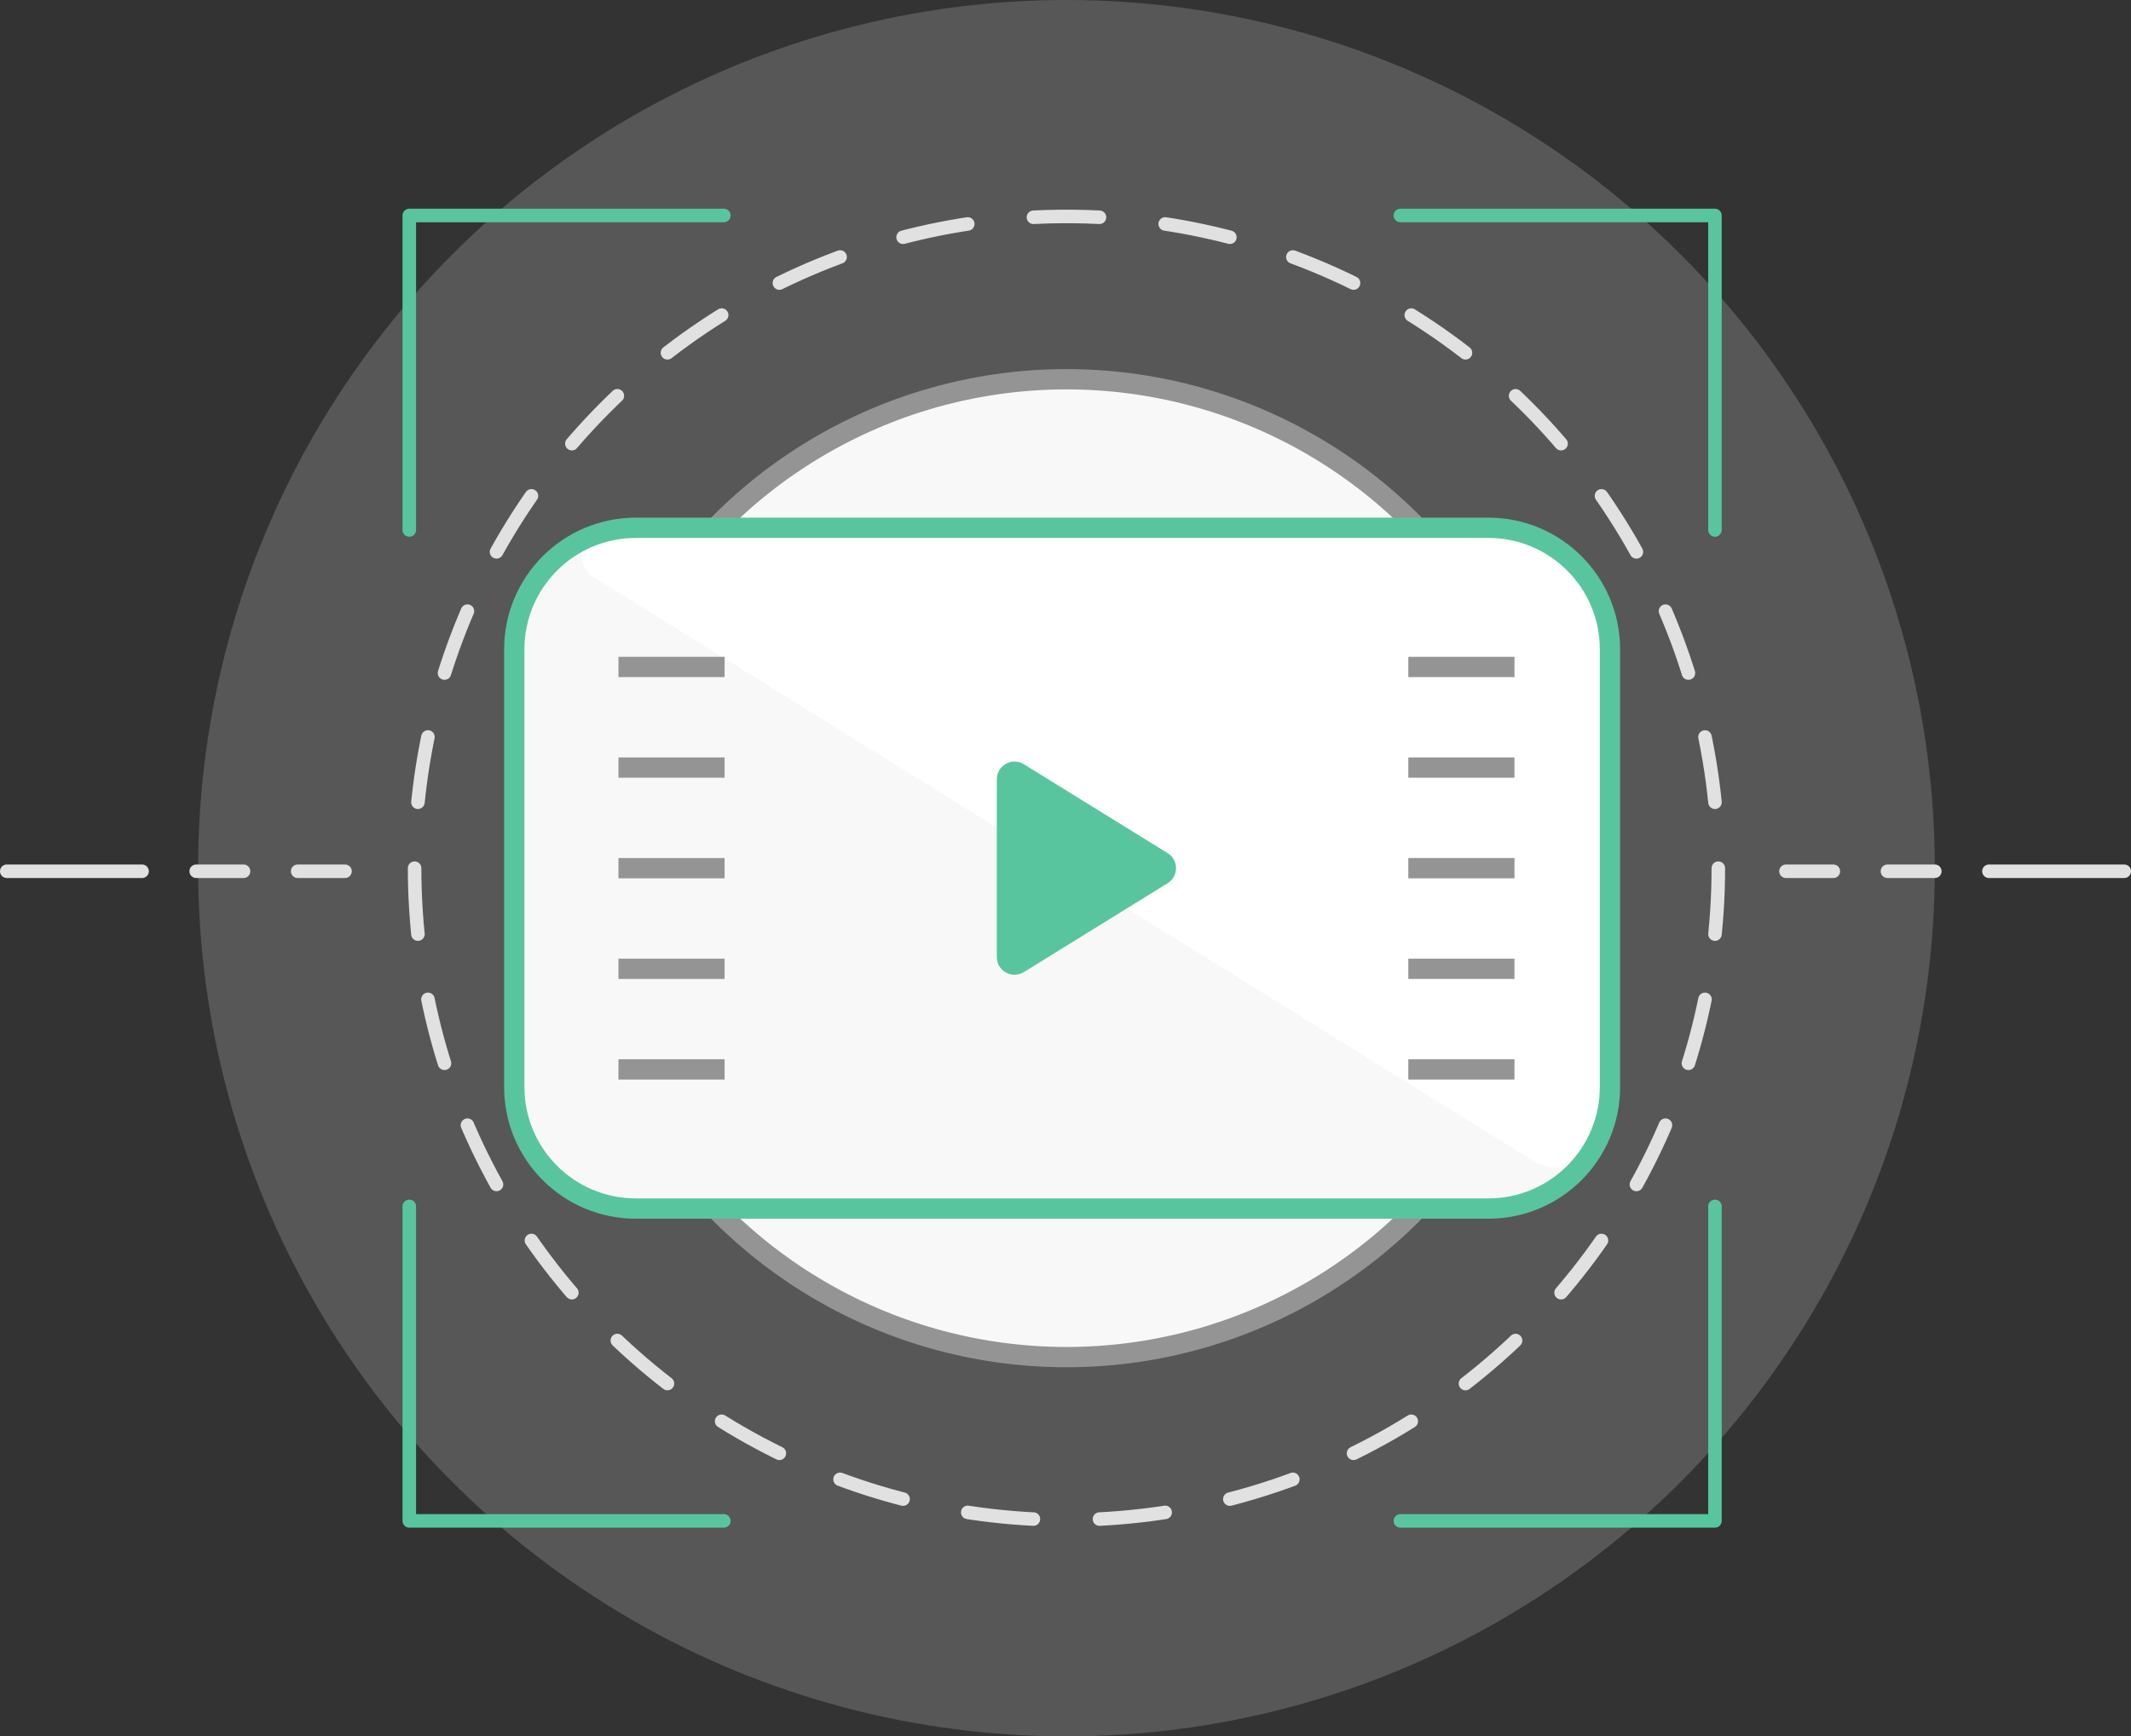 <?xml version="1.0" encoding="utf-8"?>
<!-- Generator: Adobe Illustrator 22.0.0, SVG Export Plug-In . SVG Version: 6.00 Build 0)  -->
<svg version="1.1" id="Layer_1" xmlns="http://www.w3.org/2000/svg" xmlns:xlink="http://www.w3.org/1999/xlink" x="0px" y="0px"
	 viewBox="0 0 315 256.714" style="enable-background:new 0 0 315 256.714;" xml:space="preserve">
<rect x="0" y="0" width="315" height="256.714" fill="#333333" stroke="none"/>
<style type="text/css">
	.st0{opacity:0.21;fill:#E1E1E1;}
	.st1{fill:#F8F8F8;stroke:#949494;stroke-width:3;stroke-linecap:round;stroke-linejoin:round;stroke-miterlimit:10;}
	.st2{fill:none;stroke:#E1E1E1;stroke-width:2;stroke-linecap:round;stroke-miterlimit:10;stroke-dasharray:9.765,9.765;}
	.st3{fill:#F8F8F8;}
	.st4{fill:#FFFFFF;}
	.st5{fill:none;stroke:#58C59E;stroke-width:3;stroke-miterlimit:10;}
	.st6{fill:#58C59E;}
	.st7{fill:none;stroke:#949494;stroke-width:3;stroke-miterlimit:10;}
	.st8{fill:none;stroke:#58C59E;stroke-width:2;stroke-linecap:round;stroke-linejoin:round;stroke-miterlimit:10;}
	.st9{fill:none;stroke:#E1E1E1;stroke-width:2;stroke-linecap:round;stroke-miterlimit:10;}
</style>
<g>
	<circle class="st0" cx="157.643" cy="128.357" r="128.357"/>
	<circle class="st1" cx="157.643" cy="128.357" r="72.287"/>
	<g>
		<circle class="st2" cx="157.643" cy="128.357" r="96.357"/>
	</g>
	<path class="st3" d="M220.015,178.681H93.985c-9.922,0-17.966-8.044-17.966-17.966V95.999c0-9.922,8.044-17.966,17.966-17.966
		h126.03c9.922,0,17.966,8.044,17.966,17.966v64.717C237.981,170.638,229.937,178.681,220.015,178.681z"/>
	<path class="st4" d="M226.383,171.474L87.846,85.382c-3.396-2.11-1.9-7.349,2.098-7.349h130.468c9.704,0,17.57,7.866,17.57,17.57
		v69.423C237.981,170.98,231.44,174.616,226.383,171.474z"/>
	<path class="st5" d="M220.015,178.681H93.985c-9.922,0-17.966-8.044-17.966-17.966V95.999c0-9.922,8.044-17.966,17.966-17.966
		h126.03c9.922,0,17.966,8.044,17.966,17.966v64.717C237.981,170.638,229.937,178.681,220.015,178.681z"/>
	<path class="st6" d="M147.349,141.501v-26.289c0-2.048,2.248-3.301,3.99-2.224l21.259,13.144c1.653,1.022,1.653,3.426,0,4.448
		l-21.259,13.144C149.597,144.803,147.349,143.55,147.349,141.501z"/>
	<g>
		<line class="st7" x1="208.174" y1="98.608" x2="223.866" y2="98.608"/>
		<line class="st7" x1="208.174" y1="113.482" x2="223.866" y2="113.482"/>
		<line class="st7" x1="208.174" y1="128.357" x2="223.866" y2="128.357"/>
		<line class="st7" x1="208.174" y1="143.232" x2="223.866" y2="143.232"/>
		<line class="st7" x1="208.174" y1="158.107" x2="223.866" y2="158.107"/>
	</g>
	<g>
		<line class="st7" x1="91.418" y1="98.608" x2="107.111" y2="98.608"/>
		<line class="st7" x1="91.418" y1="113.482" x2="107.111" y2="113.482"/>
		<line class="st7" x1="91.418" y1="128.357" x2="107.111" y2="128.357"/>
		<line class="st7" x1="91.418" y1="143.232" x2="107.111" y2="143.232"/>
		<line class="st7" x1="91.418" y1="158.107" x2="107.111" y2="158.107"/>
	</g>
	<g>
		<path class="st8" d="M107,78.357"/>
		<polyline class="st8" points="107,31.857 60.5,31.857 60.5,78.357 		"/>
		<path class="st8" d="M207,78.357"/>
		<polyline class="st8" points="253.5,78.357 253.5,31.857 207,31.857 		"/>
		<path class="st8" d="M207,178.357"/>
		<polyline class="st8" points="207,224.857 253.5,224.857 253.5,178.357 		"/>
		<path class="st8" d="M107,178.357"/>
		<polyline class="st8" points="60.5,178.357 60.5,224.857 107,224.857 		"/>
	</g>
	<line class="st9" x1="51" y1="128.813" x2="44" y2="128.813"/>
	<line class="st9" x1="36" y1="128.813" x2="29" y2="128.813"/>
	<line class="st9" x1="21" y1="128.813" x2="1" y2="128.813"/>
	<line class="st9" x1="264" y1="128.813" x2="271" y2="128.813"/>
	<line class="st9" x1="279" y1="128.813" x2="286" y2="128.813"/>
	<line class="st9" x1="294" y1="128.813" x2="314" y2="128.813"/>
</g>
</svg>
